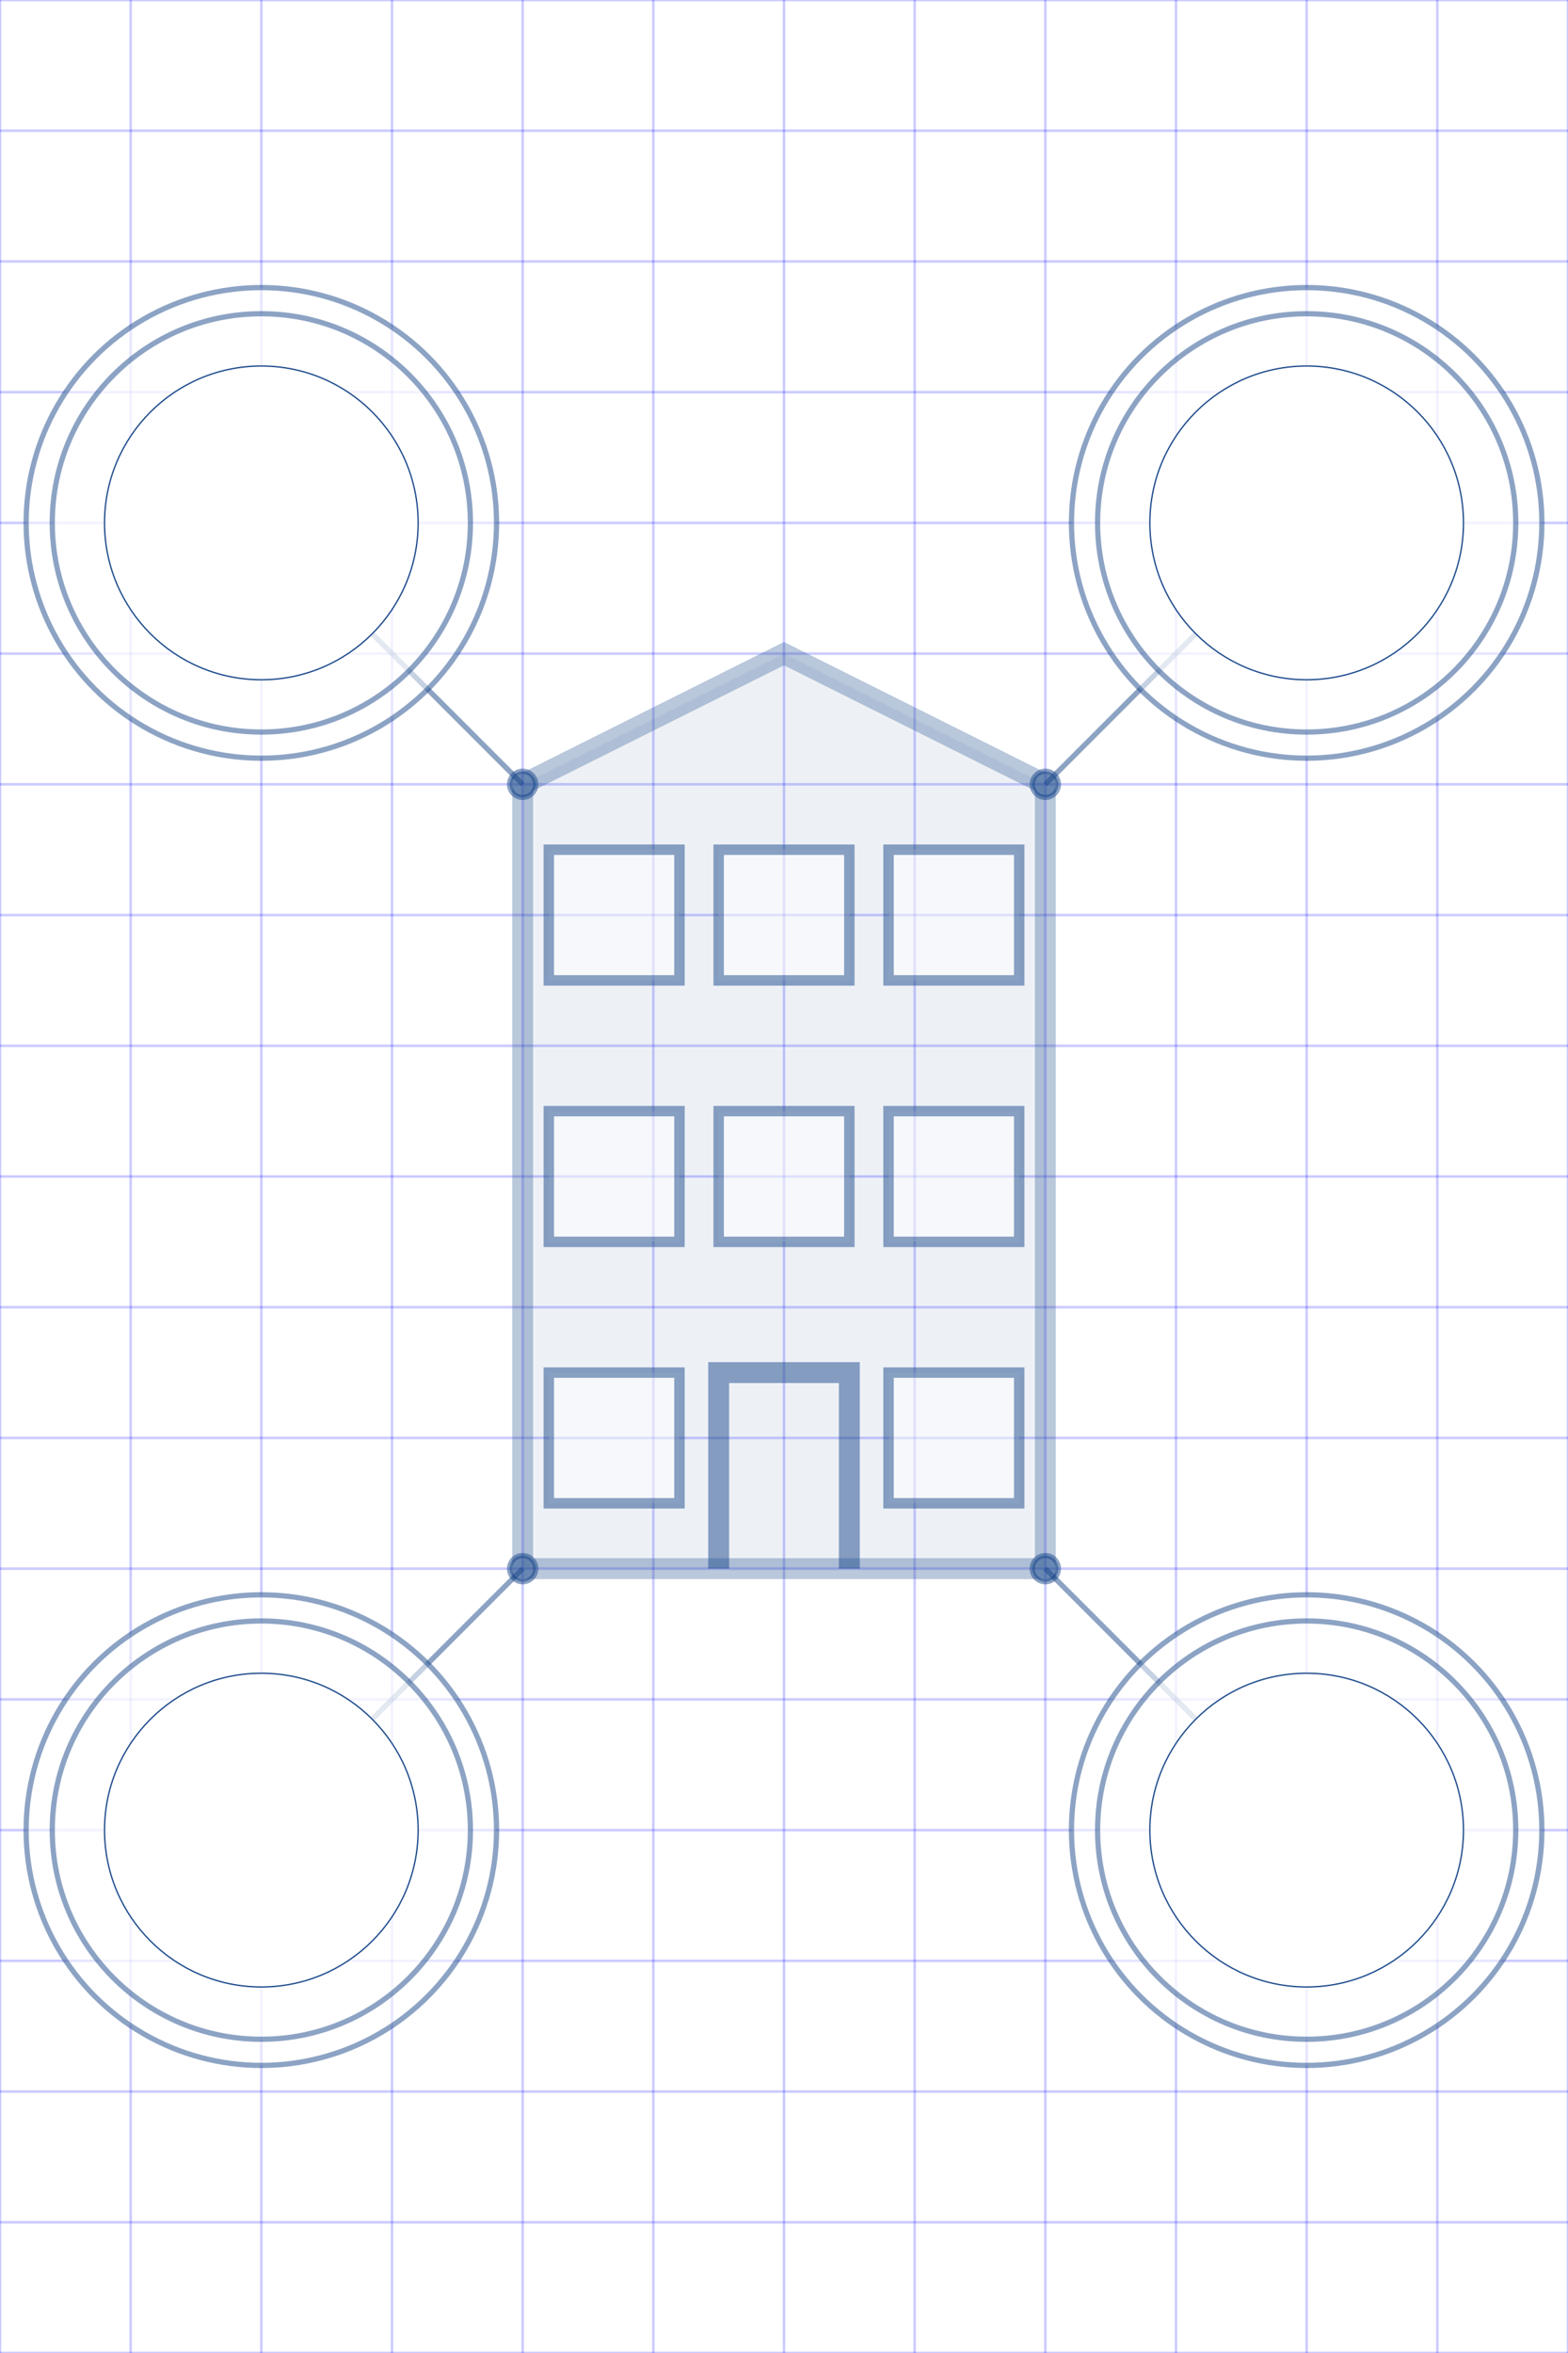 <?xml version="1.0" encoding="UTF-8" standalone="no"?>
<svg width="600" height="900" viewBox="-300 -450 600 900" xmlns="http://www.w3.org/2000/svg" xmlns:xlink="http://www.w3.org/1999/xlink" preserveAspectRatio="xMinYMin meet">
<!--
iFLEX Dark blue   #1a488b ( 26,  72, 139)
iFLEX Dark green  #008245 (  0, 130,  69)
iFLEX Light green #78c51b (120, 197,  27)
-->
<style>
.surface {
	cursor: pointer;
	fill: #000;
	fill-opacity: 0;
}
.grid {
	stroke: #00f;
	stroke-width: 1;
	opacity: 0.2;
}
</style>
<defs>
	<radialGradient id="grad" cx="50%" cy="50%" r="100%">
		<stop offset="10%" style="stop-color:#fff; stop-opacity:1" />
		<stop offset="50%" style="stop-color:#eee; stop-opacity:1" />
		<stop offset="90%" style="stop-color:#ddd; stop-opacity:1" />
	</radialGradient>
	<linearGradient id="gradLinear" x1="0%" y1="0%" x2="0%" y2="100%" spreadMethod="pad"> <!-- gradientTransform="rotate(45)" -->
		<stop offset="0%"  stop-color="#999" stop-opacity="1"/>
		<stop offset="15%" stop-color="#ccc" stop-opacity="1"/>
		<stop offset="20%" stop-color="#ccc" stop-opacity="1"/>
		<stop offset="25%" stop-color="#ccc" stop-opacity="1"/>
		<stop offset="100%" stop-color="#777" stop-opacity="1"/>
	</linearGradient>
</defs>

<!-- Horizontal lines -->
<path class="grid" d="M-300,-450 L300,-450 
	M-300,-400 L300,-400 
	M-300,-350 L300,-350 
	M-300,-300 L300,-300 
	M-300,-250 L300,-250 
	M-300,-200 L300,-200 
	M-300,-150 L300,-150 
	M-300,-100 L300,-100 
	M-300,-50 L300,-50 
	M-300,0 L300,0 
	M-300,50 L300,50 
	M-300,100 L300,100 
	M-300,150 L300,150 
	M-300,200 L300,200 
	M-300,250 L300,250 
	M-300,300 L300,300 
	M-300,350 L300,350 
	M-300,400 L300,400 
	M-300,450 L300,450" />

<!-- Vertical lines -->
<path class="grid" d="M-300,-450 L-300,450 
	M-250,-450 L-250,450 
	M-200,-450 L-200,450 
	M-150,-450 L-150,450 
	M-100,-450 L-100,450 
	M-50,-450 L-50,450 
	M0,-450 L0,450 
	M50,-450 L50,450 
	M100,-450 L100,450 
	M150,-450 L150,450 
	M200,-450 L200,450 
	M250,-450 L250,450 
	M300,-450 L300,450" />

<!-- Big circle -->
<!--<circle cx="0" cy="0" r="220" stroke="#ccc" stroke-width="2" fill="none" />
<circle cx="0" cy="0" r="210" stroke="#ccc" stroke-width="2" fill="none" />-->

<!-- Line and dot from electricity to building -->
<path d="M-200,-250 L-100,-150" stroke="#1a488b" stroke-width="2" opacity="0.5" fill="none" />
<circle cx="-100" cy="-150" r="5" stroke="#1a488b" stroke-width="2" opacity="0.5" fill="#1a488b" />
<!-- Electricity -->
<g transform="translate(-200,-250)">
	<circle id="target-a-border" cx="0" cy="0" r="90" stroke="#1a488b" stroke-width="2" opacity="0.5" fill="#fff" />
	<circle cx="0" cy="0" r="80" stroke="#1a488b" stroke-width="2" opacity="0.5" fill="#fff" />
	<circle cx="0" cy="0" r="60" stroke="#1a488b" stroke-width="0.5" opacity="1" fill="#fff" />
	<image x="-50" y="-37.5" width="100" height="75" xlink:href="electricity.svg" />
	<circle id="target-a" class="surface" x="0" y="0" r="100" />
</g>

<!-- Line and dot from district heating to building -->
<path d="M200,-250 L100,-150" stroke="#1a488b" stroke-width="2" opacity="0.5" fill="none" />
<circle cx="100" cy="-150" r="5" stroke="#1a488b" stroke-width="2" opacity="0.5" fill="#1a488b" />
<!-- District heating -->
<g transform="translate(200,-250)">
	<circle id="target-b-border" cx="0" cy="0" r="90" stroke="#1a488b" stroke-width="2" opacity="0.5" fill="#fff" />
	<circle cx="0" cy="0" r="80" stroke="#1a488b" stroke-width="2" opacity="0.5" fill="#fff" />
	<circle cx="0" cy="0" r="60" stroke="#1a488b" stroke-width="0.5" opacity="1" fill="#fff" />
	<image x="-50" y="-37.5" width="100" height="75" xlink:href="radiator.svg" />
	<circle id="target-b" class="surface" x="0" y="0" r="100" />
</g>

<!-- Line and dot from CO2 to building -->
<path d="M-200,250 L-100,150" stroke="#1a488b" stroke-width="2" opacity="0.5" fill="none" />
<circle cx="-100" cy="150" r="5" stroke="#1a488b" stroke-width="2" opacity="0.5" fill="#1a488b" />
<!-- CO2 -->
<g transform="translate(-200,250)">
	<circle id="target-c-border" cx="0" cy="0" r="90" stroke="#1a488b" stroke-width="2" opacity="0.5" fill="#fff" />
	<circle cx="0" cy="0" r="80" stroke="#1a488b" stroke-width="2" opacity="0.5" fill="#fff" />
	<circle cx="0" cy="0" r="60" stroke="#1a488b" stroke-width="0.5" opacity="1" fill="#fff" />
	<image x="-50" y="-37.5" width="100" height="75" xlink:href="leaf.svg" />
	<circle id="target-c" class="surface" x="0" y="0" r="100" />
</g>

<!-- Line and dot from CO2 to building -->
<path d="M200,250 L100,150" stroke="#1a488b" stroke-width="2" opacity="0.5" fill="none" />
<circle cx="100" cy="150" r="5" stroke="#1a488b" stroke-width="2" opacity="0.5" fill="#1a488b" />
<!-- Feedback -->
<g transform="translate(200,250)">
	<circle id="target-d-border" cx="0" cy="0" r="90" stroke="#1a488b" stroke-width="2" opacity="0.5" fill="#fff" />
	<circle cx="0" cy="0" r="80" stroke="#1a488b" stroke-width="2" opacity="0.5" fill="#fff" />
	<circle cx="0" cy="0" r="60" stroke="#1a488b" stroke-width="0.5" opacity="1" fill="#fff" />
	<image x="-50" y="-37.5" width="100" height="75" xlink:href="feedback.svg" />
	<circle id="target-d" class="surface" x="0" y="0" r="100" />
</g>

<!-- Building -->
<path d="M-100,150 L-100,-150 L0,-200 L100,-150 L100,150 Z" stroke="#1a488b" stroke-width="8" fill="#1a488b" fill-opacity="0.25" opacity="0.3" />

<!-- Door -->
<path d="M-25,150 L-25,75 L25,75 L25,150" stroke="#1a488b" stroke-width="8" fill="none" opacity="0.5" />

<!-- Windows -->
<path d="M-25,25 L-25,-25 L25,-25 L25,25 Z" stroke="#1a488b" stroke-width="4" fill="#fff" opacity="0.5" transform="translate(-65,100)" />
<path d="M-25,25 L-25,-25 L25,-25 L25,25 Z" stroke="#1a488b" stroke-width="4" fill="#fff" opacity="0.5" transform="translate(65,100)" />

<path d="M-25,25 L-25,-25 L25,-25 L25,25 Z" stroke="#1a488b" stroke-width="4" fill="#fff" opacity="0.5" transform="translate(-65,0)" />
<path d="M-25,25 L-25,-25 L25,-25 L25,25 Z" stroke="#1a488b" stroke-width="4" fill="#fff" opacity="0.5" />
<path d="M-25,25 L-25,-25 L25,-25 L25,25 Z" stroke="#1a488b" stroke-width="4" fill="#fff" opacity="0.5" transform="translate(65,0)" />

<path d="M-25,25 L-25,-25 L25,-25 L25,25 Z" stroke="#1a488b" stroke-width="4" fill="#fff" opacity="0.5" transform="translate(-65,-100)" />
<path d="M-25,25 L-25,-25 L25,-25 L25,25 Z" stroke="#1a488b" stroke-width="4" fill="#fff" opacity="0.5" transform="translate(0,-100)" />
<path d="M-25,25 L-25,-25 L25,-25 L25,25 Z" stroke="#1a488b" stroke-width="4" fill="#fff" opacity="0.5" transform="translate(65,-100)" />

<!-- User -->
<g id="user-button-wrapper" transform="translate(0,0)">
	<!--
	<circle id="target-e-border" cx="0" cy="0" r="90" stroke="#1a488b" stroke-width="2" opacity="0.5" fill="#fff" />
	<circle cx="0" cy="0" r="80" stroke="#1a488b" stroke-width="2" opacity="0.5" fill="#fff" />
	<circle cx="0" cy="0" r="60" stroke="#1a488b" stroke-width="0.5" opacity="1" fill="#fff" />
	<image x="-50" y="-37.5" width="100" height="75" xlink:href="user.svg" />
	<circle id="target-e" class="surface" x="0" y="0" r="100" />
	-->
</g>

</svg>
